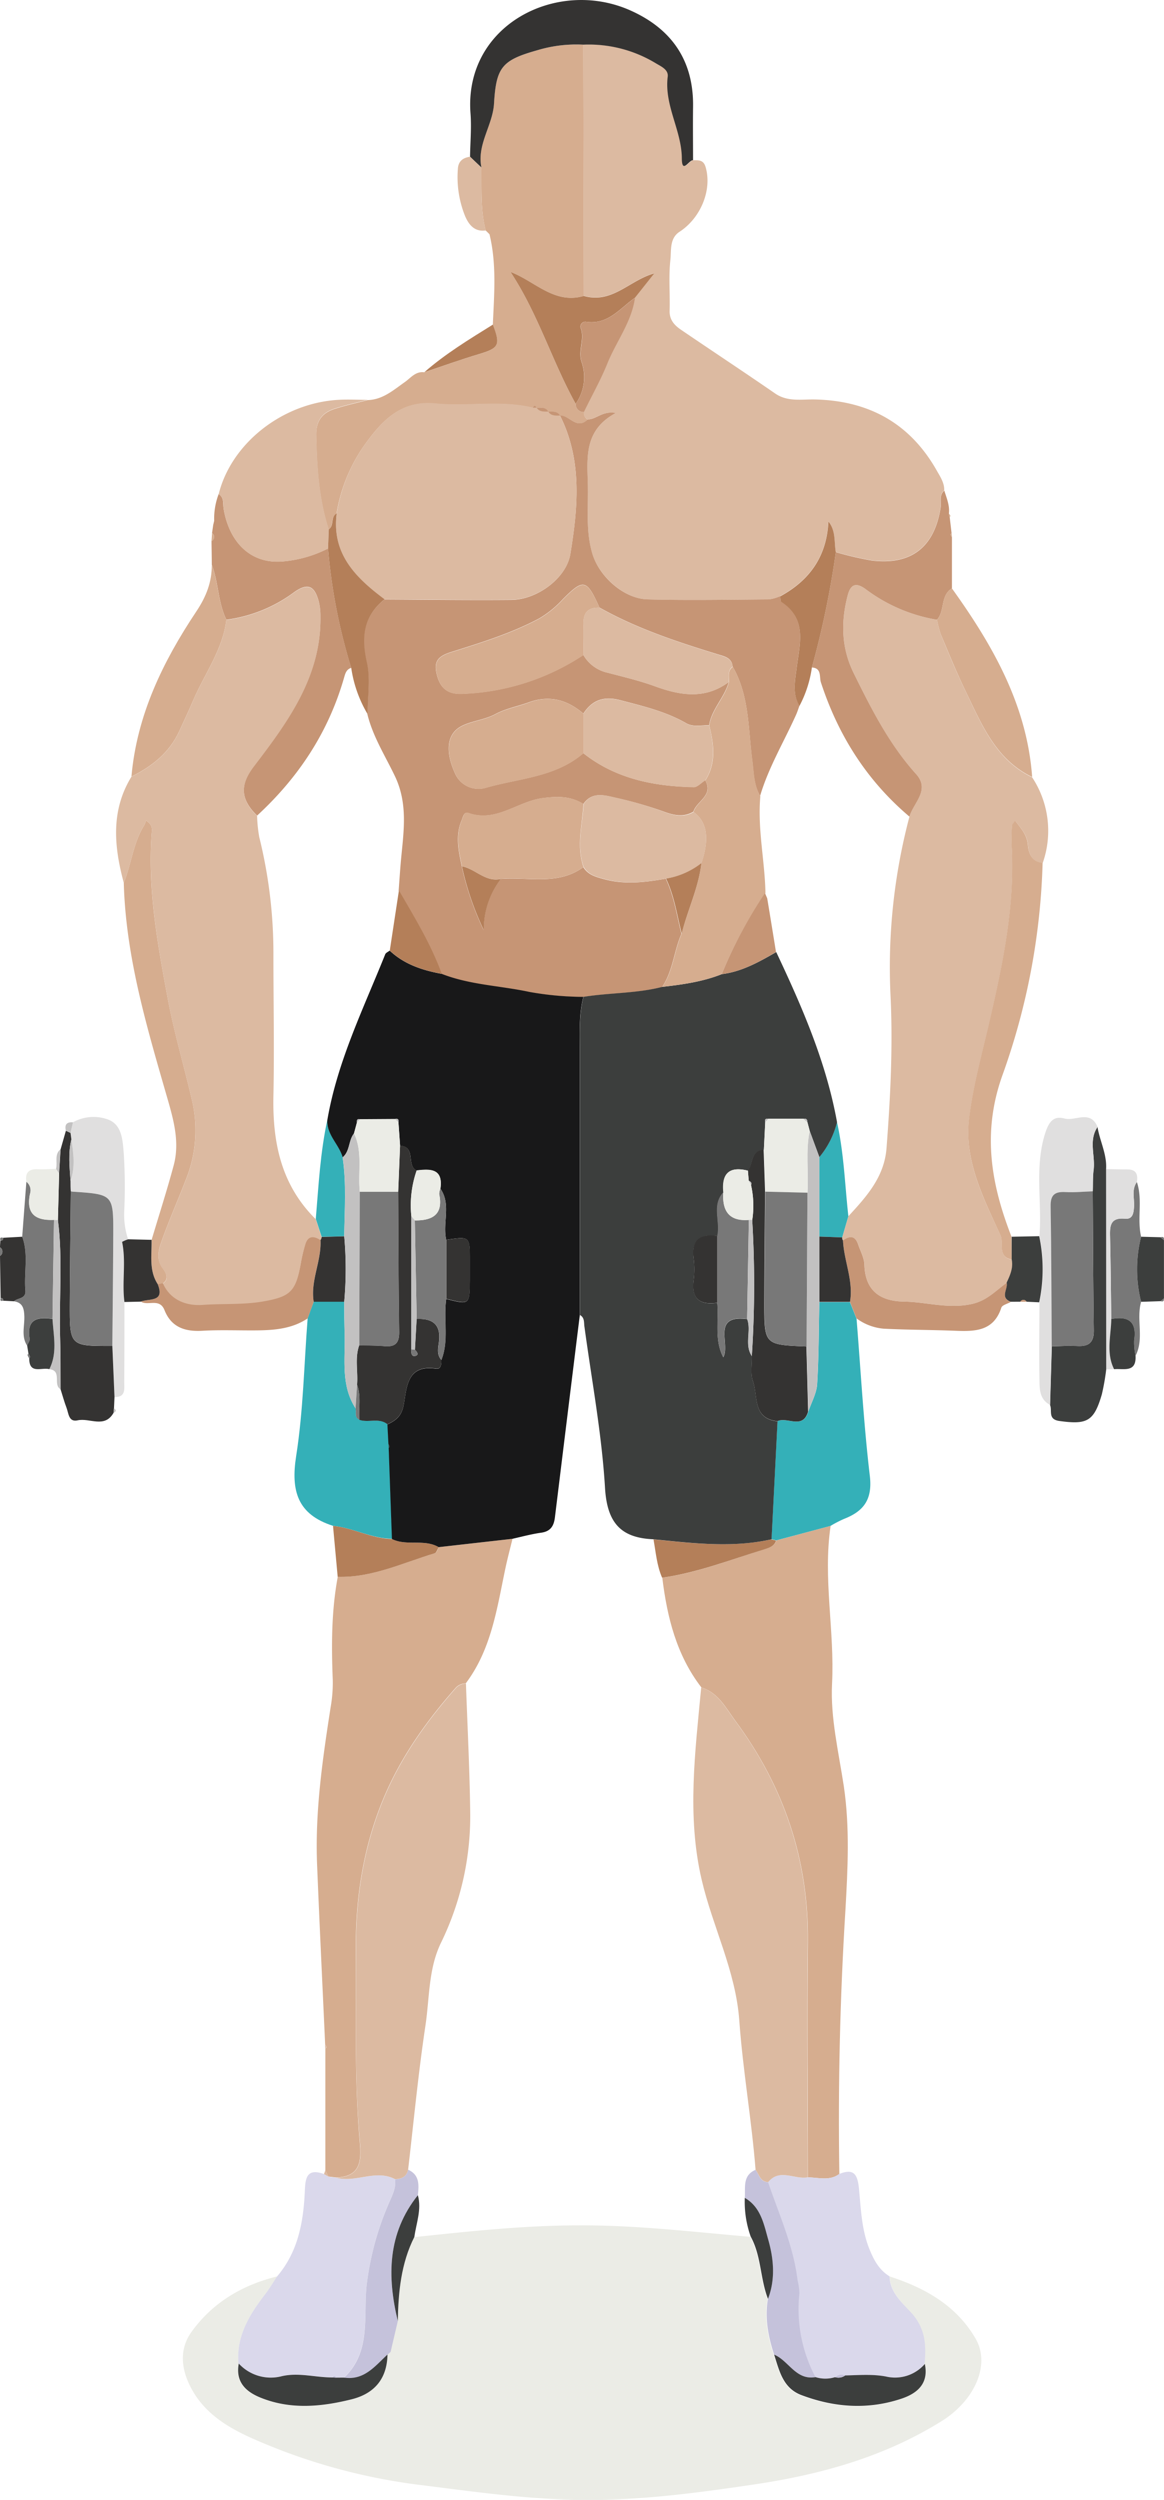 <svg xmlns="http://www.w3.org/2000/svg" viewBox="0 0 296.13 635.82"><title>ex_d2_8_1</title><g id="Layer_2" data-name="Layer 2"><g id="Layer_1-2" data-name="Layer 1"><path d="M226.36,579c9,2.91,17,7.43,21.84,15.81,3.86,6.66-.27,15.73-8.55,20.92-14.59,9.13-30.75,13.62-47.55,16.13-15.38,2.29-30.82,4.34-46.4,3.95-12.72-.33-25.32-2.08-37.95-3.68a150.88,150.88,0,0,1-44.31-12.28c-6.54-3-12.64-7-15.7-14.34-1.87-4.49-1.6-8.79.92-12.33,5.34-7.49,12.93-12,21.89-14.21-1,1.5-1.87,3.07-3,4.49-4.05,5.24-7.46,10.7-6.88,17.72-.87,4.7,1.83,7.2,5.67,8.72,7.6,3,15.34,2.29,23,.38,5.85-1.45,9-5.24,9.17-11.39l-.11.1.9-.81,1.83-7.82c.14-7.37.8-14.64,4.22-21.36,14-1.48,27.94-3,42-3,14.58-.07,29,1.67,43.52,2.91,2.72,4.94,2.42,10.71,4.4,15.85-.83,4.88.06,9.56,1.58,14.18,1.34,4.09,2.23,8.54,6.93,10.32,8.34,3.15,16.85,3.75,25.37.92,4.08-1.35,7.06-3.84,6-8.86.45-4.81.22-9.14-3.52-13.18C229.47,585.62,226.43,583,226.36,579Z" fill="#ebece6"/><path d="M176.39,40.76c1.34,0,2.55-.13,3.1,1.66,1.74,5.78-1.17,13-6.61,16.53-2.58,1.67-2.07,4.75-2.33,7.17-.47,4.27-.06,8.62-.19,12.94-.06,2.35,1.28,3.72,2.95,4.85,7.94,5.41,16,10.72,23.88,16.16,3.19,2.2,6.72,1.45,10.15,1.53,13.71.31,24.2,6.07,31,18.12.89,1.57,1.94,3.11,1.88,5-1.38,1.16-.7,2.78-.91,4.2-1.55,10.16-7.44,14.82-17.55,13.6a85.74,85.74,0,0,1-9.14-2.12c-.47-2.6.05-5.44-1.88-7.82-.42,8.87-4.77,15-12.27,19.05a10.53,10.53,0,0,1-2.84.83c-10.31.07-20.62.27-30.92,0-6-.17-12.38-6-14.07-11.72s-.93-11.87-1.12-17.81c-.2-6.74-.82-13.61,7.14-17.88-3.44-.6-5,1.59-7.15,1.64a1.94,1.94,0,0,1-1-1.93c2-4.13,4.27-8.16,6-12.41,2.25-5.58,6.13-10.49,7-16.64l4.94-6.22c-6.31,1.75-10.69,7.81-17.94,5.74l-.14-63.91A32.84,32.84,0,0,1,166.79,16c1.37.84,3.39,1.64,3.15,3.49-.91,7.31,3.54,13.62,3.59,20.74C173.56,44.44,175.42,40.6,176.39,40.76Z" fill="#dcbaa1"/><path d="M31.49,224.54c-2.49-9.24-3.34-18.37,1.95-27,5.24-2.59,9.64-6.07,12.16-11.53,1.24-2.68,2.49-5.38,3.65-8.08,2.9-6.69,7.44-12.74,8.34-20.26a37,37,0,0,0,17.25-7c3.76-2.66,5.21-1.25,6.23,2.25a15,15,0,0,1,.46,3.91c.23,15.32-8.29,26.84-16.94,38.18-3.46,4.55-3.57,8.2.82,12.49a35.94,35.94,0,0,0,.55,5.42,122.59,122.59,0,0,1,3.6,30c0,11.95.24,23.9,0,35.85s2,22.65,10.78,31.34l1.5,4.58a1.52,1.52,0,0,1-.3.82c-1.68-1.08-3.16-1.19-3.86,1.06a41.51,41.51,0,0,0-1.14,4.81c-1.31,7.14-2.52,8.49-9.64,9.73-5,.88-10.21.5-15.31.87-3.92.29-8.21-1-10.14-5.52,1.9-1.35.47-3-.14-3.91-1.59-2.26-1-4.53-.29-6.56,1.9-5.4,4.24-10.65,6.3-16A33.48,33.48,0,0,0,48.88,280c-2-8.67-4.57-17.22-6.2-26-2.56-13.78-5.09-27.62-4.12-41.78.07-1,.49-2.35-1.43-3.54a5.55,5.55,0,0,1-.44,1.2C33.87,214.39,33.44,219.73,31.49,224.54Z" fill="#dcbaa1"/><path d="M262.59,197.71a24.69,24.69,0,0,1,2.69,21.77c-2.8-.22-3.58-2.45-3.75-4.53-.21-2.68-1.77-4.2-3.24-6.19-.46.69-.78.94-.79,1.21a45.62,45.62,0,0,0-.1,5c.89,15.34-2.24,30.16-5.66,44.95-1.88,8.18-4.16,16.34-5.17,24.65-1.31,10.74,3.68,20.28,8,29.69.9,2-.85,5.46,2.84,6.11.44,2.16-.41,4-1.29,5.91-2.84,2-5,4.57-9,5.41-5.94,1.27-11.44-.55-17.14-.64-6.1-.1-9.86-2.75-10.07-9.39-.05-1.74-1-3.46-1.6-5.18-.78-2.25-2.2-2.09-3.84-1a1,1,0,0,1-.2-.76l1.57-5.39c4.62-5,9.16-10,9.7-17.36,1-13,1.65-26,1-39.08a149.45,149.45,0,0,1,4.83-45.19c1-3.56,5.37-6.79,1.66-10.86-6.91-7.59-11.39-16.6-15.86-25.67-3.16-6.42-3.28-13-1.5-19.78.71-2.7,2-3.42,4.63-1.49a41.54,41.54,0,0,0,18.08,7.73,26.94,26.94,0,0,0,1,3.81c2,4.83,4,9.69,6.29,14.41C249.75,184.3,253.3,193.24,262.59,197.71Z" fill="#dcbaa1"/><path d="M211.32,388.08c-2,13.38,1.05,26.71.36,40.15-.44,8.64,1.69,17.44,3,26.13,1.54,10.44,1,20.93.41,31.34q-2.09,33.62-1.55,67.24c-2.52,1.83-5.33.87-8,.85,0-19.92-.24-39.84,0-59.76.26-21-6.11-39.69-18.48-56.38-2.34-3.16-4.3-7.13-8.62-8.46-6.34-8.23-8.72-17.87-9.95-27.92,9-1.26,17.4-4.57,26-7.26,1.21-.38,2.58-.74,3-2.23Z" fill="#d6ad8f"/><path d="M82.77,552q0-15.48,0-31c.11-.1.32-.23.3-.29a3.81,3.81,0,0,0-.35-.7c-.69-15.24-1.43-30.47-2.05-45.71-.55-13.49,1.38-26.78,3.44-40.06a35.77,35.77,0,0,0,.55-6.92c-.36-8.81-.35-17.58,1.27-26.28,8.78.24,16.58-3.58,24.71-6,.46-.14.7-1,1-1.55l18.75-2.12c-.62,2.55-1.3,5.08-1.84,7.65-2.13,10.14-3.56,20.51-10.06,29.13a3.51,3.51,0,0,0-2.63,1.21c-7.35,8.35-13.77,17.36-18.12,27.62-5.28,12.48-7.34,25.63-7.22,39.16.13,16.23-.41,32.48,1,48.68.43,4.73.22,8.8-6,9l-1.95-.24Z" fill="#d6ad8f"/><path d="M148.38,11.36q.08,31.95.14,63.91c-7.48,2.22-12.49-3.8-18.64-6.1,7.05,10.69,10.56,22.75,16.58,33.53a2,2,0,0,0,2.08,2.1,1.94,1.94,0,0,0,1,1.93c-2.82,2.73-4.64-1.21-7.07-1l0,0c-.72-1.2-1.92-1-3-1l0,0c-.71-1.24-1.93-1-3-1l0,0c-.29-.56-.6-.66-1,0-8.18-2-16.52-.24-24.72-1.06-8.78-.88-13.56,4.34-18,10.5a42.06,42.06,0,0,0-7.14,17.51c-1.64.86-.55,3.08-2,4-2.53-7.82-3-15.89-3.17-24C80.4,107,82,105,85.14,104c2.75-.89,5.59-1.51,8.39-2.24,3.83-.11,6.49-2.49,9.41-4.55,1.47-1,2.77-2.85,5-2.52,4.62-1.55,9.21-3.21,13.87-4.6,5.08-1.51,5.53-2.26,3.57-7.51.33-7.68,1-15.37-.85-23l-.89-.88-.08-.08c-1.36-5.26-1-10.65-1.1-16-1.21-5.87,2.86-10.7,3.2-16.27.56-9.25,2-11,11-13.57A34.28,34.28,0,0,1,148.38,11.36Z" fill="#d6ad8f"/><path d="M205.47,553.79c2.71,0,5.52,1,8-.85,3.73-1.48,4.69,0,5.06,3.74.5,5.14.65,10.39,2.66,15.36,1.15,2.84,2.48,5.31,5.13,6.93.07,4,3.11,6.65,5.37,9.1,3.74,4,4,8.37,3.52,13.18a10,10,0,0,1-9.87,3.21c-3.46-.66-6.93-.35-10.39-.28a2.27,2.27,0,0,0-2.55.43,8.34,8.34,0,0,1-5,0,36.89,36.89,0,0,1-4.09-21.36,17.44,17.44,0,0,0-.49-3.39c-1-8.72-4.71-16.65-7.48-24.84C198.38,551.41,202.15,554.42,205.47,553.79Z" fill="#dad8eb"/><path d="M83.62,553.63l1.95.24c5,1.39,10-2.21,14.94.38.29,2.07-.6,3.81-1.39,5.65a74.33,74.33,0,0,0-5.83,21.2c-.88,8,1.18,17-5.77,23.62h-2c-.3-.5-.62-.55-1-.05-4.31,0-8.57-1.32-12.91-.32a11.06,11.06,0,0,1-10.95-3.21c-.58-7,2.83-12.48,6.88-17.72,1.09-1.42,2-3,3-4.49,5.26-6.2,6.64-13.66,7-21.45.14-3.19.29-6.21,4.89-4.53Z" fill="#dad8eb"/><path d="M211.32,388.08l-13.86,3.7-1.19-.31q.76-15,1.52-30c2.49-1.2,6.41,2.21,7.85-2.42.78-2.34,2.1-4.64,2.25-7,.43-6.94.4-13.9.56-20.86l7.78,0,1.68,4.19c1.08,13.33,1.81,26.7,3.38,40,.7,5.93-1.49,8.95-6.52,10.92A30.36,30.36,0,0,0,211.32,388.08Z" fill="#34b0b8"/><path d="M84.72,388.08c-9-2.88-10.78-8.83-9.37-17.79,1.81-11.53,2-23.3,2.92-35,.51-1.4,1-2.81,1.54-4.22h7.77c0,2.81,0,5.61.11,8.42.14,6.35-1,12.89,2.77,18.71.24,1-.37,2.27,1,2.88,2.31.85,5-.6,7.16,1.15.08,1.68.17,3.36.26,5l.06.94q.42,11.59.83,23.2C94.51,391.33,89.86,388.61,84.72,388.08Z" fill="#34b0b8"/><path d="M238.38,157.63a41.54,41.54,0,0,1-18.08-7.73c-2.61-1.93-3.92-1.21-4.63,1.49-1.78,6.75-1.66,13.36,1.5,19.78,4.47,9.07,9,18.08,15.86,25.67,3.71,4.07-.63,7.3-1.66,10.86-10.86-9.18-18.14-20.7-22.53-34.16-.44-1.34.26-3.62-2.29-3.77a230.62,230.62,0,0,0,6.09-29.33,83.42,83.42,0,0,0,9.14,2.13c10.11,1.22,16-3.44,17.55-13.6.21-1.42-.47-3,.91-4.2.58,1.91,1.41,3.77,1.17,5.84a1.22,1.22,0,0,0,.2.89l.48,4.13c-.09.11-.29.25-.27.31a4.1,4.1,0,0,0,.36.69q0,6.51,0,13C239.18,151.5,240.44,155.35,238.38,157.63Z" fill="#c69575"/><path d="M65.41,207.44c-4.39-4.29-4.28-7.94-.82-12.49,8.65-11.34,17.17-22.86,16.94-38.18a15,15,0,0,0-.46-3.91c-1-3.5-2.47-4.91-6.23-2.25a37,37,0,0,1-17.25,7c-2.14-4.42-2-9.44-3.71-14,0-2-.05-4-.07-6a1.14,1.14,0,0,0,.13-2l.3-2.09c.08-.35.17-.71.25-1.06a17.51,17.51,0,0,1,1.14-6.8c1.5,1,1,2.45,1.29,3.89,1.34,7.84,6.41,13.9,14.88,13.25a31.17,31.17,0,0,0,11.66-3.31,143.5,143.5,0,0,0,5.9,30.37c-1.32.41-1.54,1.54-1.88,2.69C83.5,186.32,75.89,197.79,65.41,207.44Z" fill="#c69575"/><path d="M83.46,139.52a31.17,31.17,0,0,1-11.66,3.31c-8.47.65-13.54-5.41-14.88-13.25-.24-1.44.21-2.93-1.29-3.89,3.2-12.92,16.21-23.19,30.49-24,2.46-.14,4.94,0,7.41,0-2.8.73-5.64,1.35-8.39,2.24-3.13,1-4.74,3-4.66,6.61.18,8.15.64,16.22,3.17,24C83.58,136.26,83.52,137.89,83.46,139.52Z" fill="#dcbaa1"/><path d="M148.38,11.36a34.28,34.28,0,0,0-11.7,1.42c-9,2.54-10.45,4.32-11,13.57-.34,5.57-4.41,10.4-3.2,16.27l-2.9-2.76c.06-3.65.39-7.33.12-11C118,6.33,141.7-5.65,160.32,2.63c10.59,4.7,16.21,12.83,16,24.65-.06,4.49,0,9,0,13.48-1-.16-2.83,3.68-2.86-.51-.05-7.12-4.5-13.43-3.59-20.74.24-1.85-1.78-2.65-3.15-3.49A32.84,32.84,0,0,0,148.38,11.36Z" fill="#343332"/><path d="M257.38,320.33c-3.69-.65-1.94-4.12-2.84-6.11-4.29-9.41-9.28-19-8-29.69,1-8.31,3.29-16.47,5.17-24.65,3.42-14.79,6.55-29.61,5.66-44.95a45.62,45.62,0,0,1,.1-5c0-.27.33-.52.79-1.21,1.47,2,3,3.51,3.24,6.19.17,2.08,1,4.31,3.75,4.53A173.25,173.25,0,0,1,255,273.55c-5.17,14.52-2.89,27.6,2.34,41C257.37,316.48,257.37,318.41,257.38,320.33Z" fill="#d6ad8f"/><path d="M31.49,224.54c1.95-4.81,2.38-10.15,5.2-14.65a5.55,5.55,0,0,0,.44-1.2c1.92,1.19,1.5,2.5,1.43,3.54-1,14.16,1.56,28,4.12,41.78,1.63,8.74,4.19,17.29,6.2,26a33.48,33.48,0,0,1-1.56,19.93c-2.06,5.35-4.4,10.6-6.3,16-.71,2-1.3,4.3.29,6.56.61.88,2,2.56.14,3.91l-1.33.24c-2.29-3.51-1.46-7.46-1.56-11.27,1.89-6.33,3.92-12.63,5.63-19,1.51-5.64.1-11.09-1.47-16.55C37.49,261.66,32,243.6,31.49,224.54Z" fill="#d6ad8f"/><path d="M53.88,143.64c1.68,4.54,1.57,9.56,3.71,14-.9,7.52-5.44,13.57-8.34,20.26-1.16,2.7-2.41,5.4-3.65,8.08-2.52,5.46-6.92,8.94-12.16,11.53,1.37-15.61,8-29.25,16.51-42C52.48,151.73,53.92,148,53.88,143.64Z" fill="#d6ad8f"/><path d="M238.38,157.63c2.06-2.28.8-6.13,3.78-8,10.4,14.49,19.11,29.69,20.43,48-9.29-4.46-12.84-13.4-16.94-21.85-2.28-4.72-4.26-9.58-6.29-14.41A26.94,26.94,0,0,1,238.38,157.63Z" fill="#d6ad8f"/><path d="M281.43,348.31a57.56,57.56,0,0,1-1.11,6.32c-2,6.88-3.74,7.77-10.83,6.78-3-.43-1.73-2.66-2.36-4.08q.22-7.45.44-14.92c2.16,0,4.33-.19,6.48-.07,2.91.17,4.26-.85,4.22-4-.17-11.79-.19-23.59-.27-35.38.06-1.81,0-3.64.21-5.43.48-3.64-1.32-7.48,1-10.93.58,3.6,2.42,6.95,2.19,10.72Z" fill="#3c3e3d"/><path d="M279.24,286.64c-2.35,3.45-.55,7.29-1,10.93-.24,1.79-.15,3.62-.21,5.43-2.31.08-4.62.32-6.92.19-2.69-.15-3.84.67-3.79,3.59.2,11.88.2,23.76.28,35.63q-.22,7.47-.44,14.92c-2.85-1.49-2.68-4.27-2.72-6.81-.11-6.43,0-12.86,0-19.29a40.74,40.74,0,0,0,0-16.82c.7-8.85-1.36-17.8,1.6-26.6,1-2.86,2.24-4,4.82-3.32C273.59,285.2,277.39,282.19,279.24,286.64Z" fill="#e0dfdf"/><path d="M31.66,331.15c0,6.78,0,13.56-.05,20.34,0,1.74.43,3.91-2.48,3.83q-.28-6.49-.55-13c.08-9.41.19-18.82.23-28.24,0-10.31,0-10.31-10.31-11A3.86,3.86,0,0,1,18,303l-.07-2.63c1.25-3.51.75-7.05.22-10.59l-.22-1.65c.21-.89.41-1.78.62-2.68a10.76,10.76,0,0,1,8.66-.81c3.94,1.25,4,5.57,4.29,8.92a136.19,136.19,0,0,1,.09,14.85,20,20,0,0,0,1,6.79,8.35,8.35,0,0,0-1.56.66C32.12,320.93,31,326.08,31.66,331.15Z" fill="#e0dfdf"/><path d="M28.58,342.33q.27,6.5.55,13c-.05,1-.09,1.92-.13,2.89l-.12,1.14c-2.31,4-6.09,1.2-9.12,1.89-2.32.53-2.3-1.81-2.85-3.23s-1-3.11-1.5-4.67c0-4.29,0-8.58-.11-12.87-.33-10,.72-20.11-.57-30.14q.16-6,.31-11.94l.37-6.05,1.35-4.75,1.18.54c.07.55.15,1.1.22,1.65-.86,3.51-.46,7.05-.22,10.59,0,.88,0,1.75.07,2.63-.09,9.46-.21,18.92-.26,28.38C17.7,342.37,17.72,342.37,28.58,342.33Z" fill="#343332"/><path d="M40.12,326.61l1.33-.24c1.93,4.49,6.22,5.81,10.14,5.52,5.1-.37,10.27,0,15.31-.87,7.12-1.24,8.33-2.59,9.64-9.73a41.51,41.51,0,0,1,1.14-4.81c.7-2.25,2.18-2.14,3.86-1.06.24,5.32-2.6,10.3-1.73,15.69l-1.54,4.21c-3.91,2.62-8.35,3-12.87,3.05s-9.3-.17-13.93.1c-4.44.26-7.91-.92-9.62-5.25-1.26-3.16-4.18-1-6-2.16C37.88,330.19,42,331.31,40.12,326.61Z" fill="#c69575"/><path d="M217.91,335.32c-.56-1.4-1.12-2.8-1.67-4.19.93-5.39-1.54-10.39-1.78-15.65,1.64-1.13,3.06-1.29,3.84,1,.59,1.72,1.55,3.44,1.6,5.18.21,6.64,4,9.29,10.07,9.39,5.7.09,11.2,1.91,17.14.64,4-.84,6.14-3.39,9-5.41.43,1.6-1.79,3.77,1.05,4.85-.83.48-2.19.79-2.41,1.46-1.93,5.95-6.61,6.08-11.62,5.88-6.1-.24-12.21-.22-18.31-.53A13.54,13.54,0,0,1,217.91,335.32Z" fill="#c69575"/><path d="M290.31,331.1c-1.29,4.49.84,9.34-1.42,13.73a16.29,16.29,0,0,1-.36-3.9c.74-4.77-1.41-6.26-5.81-5.45-.1-7-.14-13.92-.31-20.88-.07-2.74,0-5,3.79-4.63,2,.19,2.21-1.44,2.31-3.08.13-2.09-.68-4.31.72-6.26,1.53,4.55,0,9.33,1.08,13.92A33.84,33.84,0,0,0,290.31,331.1Z" fill="#787878"/><path d="M6.91,342.25c-1.56-2.35-.63-5-.72-7.47-.07-2-.41-3.46-2.64-3.81,1-.92,3.09-.55,2.9-2.76-.39-4.54.84-9.18-.8-13.66q.52-7,1.06-14a2.79,2.79,0,0,1,.91,3.13c-1,5.15,1.51,6.77,6.12,6.57q-.2,12.6-.38,25.19c-3.86-.58-6.63.06-5.81,5C7.64,341,7.14,341.65,6.91,342.25Z" fill="#787878"/><path d="M84.72,388.08c5.14.53,9.79,3.25,15,3.35,3.76,1.86,8.19-.08,11.9,2.07-.34.53-.58,1.41-1,1.55-8.13,2.43-15.93,6.25-24.71,6Z" fill="#b47f59"/><path d="M257.14,331.09c-2.84-1.08-.62-3.25-1.05-4.85.88-1.87,1.73-3.75,1.29-5.91,0-1.92,0-3.85,0-5.78l7-.14a40.74,40.74,0,0,1,0,16.82l-3.23-.15a.89.89,0,0,0-1.56,0Z" fill="#3c3e3d"/><path d="M289.23,300.63c-1.4,1.95-.59,4.17-.72,6.26-.1,1.64-.31,3.27-2.31,3.08-3.79-.35-3.86,1.89-3.79,4.63.17,7,.21,13.92.31,20.88-.07,4.27-1.37,8.62.72,12.77l-2,.06V297.36c1.79,0,3.58.08,5.37.07C289.06,297.42,289.55,298.7,289.23,300.63Z" fill="#e0dfdf"/><path d="M40.12,326.61c1.89,4.7-2.24,3.58-4.3,4.45l-4.16.09c-.67-5.07.46-10.22-.6-15.29a8.35,8.35,0,0,1,1.56-.66l5.94.14C38.66,319.15,37.83,323.1,40.12,326.61Z" fill="#343332"/><path d="M290.31,331.1a33.84,33.84,0,0,1,0-16.55l4.94.13.87.74,0,14.82-.85.7Z" fill="#3c3e3d"/><path d="M5.65,314.55c1.64,4.48.41,9.12.8,13.66.19,2.21-1.93,1.84-2.9,2.76l-2.77-.15c.08-.49-.12-.7-.61-.63Q.08,324.81,0,319.43a1.27,1.27,0,0,0,0-2.18c0-.59.07-1.17.1-1.76.52.07.74-.16.67-.67Z" fill="#343332"/><path d="M119.57,39.86l2.9,2.76c.09,5.35-.26,10.74,1.1,16-2.82.38-4.26-1.4-5.22-3.59a26.43,26.43,0,0,1-1.87-12C116.57,41,117.75,40.14,119.57,39.86Z" fill="#dcbaa1"/><path d="M13.74,310.28c-4.61.2-7.17-1.42-6.12-6.57a2.79,2.79,0,0,0-.91-3.13c-.35-2.22.51-3.29,2.84-3.2,1.58.06,3.17-.05,4.75-.09.25.37.5.73.74,1.1q-.15,6-.31,11.94Z" fill="#ebece6"/><path d="M13.74,310.28l1,.05c1.29,10,.24,20.1.57,30.14.15,4.29.08,8.58.11,12.87-2.06-1.08.48-4.74-2.86-5.1,2.11-4.14,1-8.48.81-12.77Q13.56,322.87,13.74,310.28Z" fill="#c2c1c1"/><path d="M13.36,335.47c.24,4.29,1.3,8.63-.81,12.77-1.9-.55-5.13,1.4-5.11-2.73.07-.15.22-.32.19-.44a5.74,5.74,0,0,0-.4-.83l-.32-2c.23-.6.73-1.24.64-1.78C6.73,335.53,9.5,334.89,13.36,335.47Z" fill="#3c3e3d"/><path d="M283.44,348.25c-2.09-4.15-.79-8.5-.72-12.77,4.4-.81,6.55.68,5.81,5.45a16.29,16.29,0,0,0,.36,3.9C289.13,349.25,285.81,348,283.44,348.25Z" fill="#3c3e3d"/><path d="M125.39,82.56c2,5.25,1.51,6-3.57,7.51-4.66,1.39-9.25,3.05-13.87,4.6C113.29,90,119.37,86.3,125.39,82.56Z" fill="#b47f59"/><path d="M15,298.39c-.24-.37-.49-.73-.74-1.1.43-1.64-.51-3.58,1.11-5Q15.23,295.36,15,298.39Z" fill="#c2c1c1"/><path d="M17.94,288.13l-1.18-.54c-.38-1.54.2-2.26,1.8-2.14C18.35,286.35,18.15,287.24,17.94,288.13Z" fill="#c2c1c1"/><path d="M53.94,135.64a1.14,1.14,0,0,1-.13,2C53.86,137,53.9,136.3,53.94,135.64Z" fill="#d6ad8f"/><path d="M83.62,553.63l-1.2-.67c.11-.32.23-.64.35-1C83.05,552.55,83.33,553.09,83.62,553.63Z" fill="#dcbaa1"/><path d="M0,317.25a1.27,1.27,0,0,1,0,2.18C0,318.7,0,318,0,317.25Z" fill="#787878"/><path d="M259.59,331.08a.89.89,0,0,1,1.56,0Z" fill="#c69575"/><path d="M7.23,344.24a5.74,5.74,0,0,1,.4.83c0,.12-.12.29-.19.44a5.71,5.71,0,0,1-.44-.85C7,344.56,7.15,344.38,7.23,344.24Z" fill="#787878"/><path d="M295.24,330.94l.85-.7C296.18,330.92,295.9,331.16,295.24,330.94Z" fill="#787878"/><path d="M.17,330.19c.49-.07.69.14.61.63C.16,331,0,330.81.17,330.19Z" fill="#787878"/><path d="M82.68,520a3.81,3.81,0,0,1,.35.7c0,.06-.19.19-.3.29C82.71,520.69,82.7,520.36,82.68,520Z" fill="#dcbaa1"/><path d="M296.12,315.42l-.87-.74C295.94,314.46,296.21,314.72,296.12,315.42Z" fill="#787878"/><path d="M241.61,131.5a1.22,1.22,0,0,1-.2-.89,5.46,5.46,0,0,1,.39.59C241.83,131.26,241.68,131.4,241.61,131.5Z" fill="#d6ad8f"/><path d="M54.49,132.49c-.08.35-.17.71-.25,1.06C54.32,133.2,54.41,132.84,54.49,132.49Z" fill="#d6ad8f"/><path d="M.77,314.82c.07.51-.15.74-.67.67C-.08,314.86.12,314.62.77,314.82Z" fill="#787878"/><path d="M242.18,136.63a4.1,4.1,0,0,1-.36-.69c0-.06.18-.2.27-.31Z" fill="#d6ad8f"/><path d="M123.65,58.7l.89.88Z" fill="#dcbaa1"/><path d="M28.88,359.35l.12-1.14C29.7,358.67,29.56,359,28.88,359.35Z" fill="#c2c1c1"/><path d="M189.48,559c.18-2.66-.61-5.69,2.74-7.13.9,1.21,1.17,3.07,3.19,3.15,2.77,8.19,6.44,16.12,7.48,24.84a17.44,17.44,0,0,1,.49,3.39,36.89,36.89,0,0,0,4.09,21.36c-5,.86-6.81-4.2-10.53-5.73-1.52-4.62-2.41-9.3-1.58-14.18,1.9-5,1.48-10,.1-14.94C194.34,565.76,193.61,561.38,189.48,559Z" fill="#c5c2db"/><path d="M103.83,551.84c3,1.36,2.73,3.94,2.48,6.53-7.75,9.69-7.83,20.6-5.11,32l-1.83,7.82-.9.81.11-.1c-3.17,2.92-5.92,6.63-11.06,5.86,7-6.61,4.89-15.63,5.77-23.62a74.33,74.33,0,0,1,5.83-21.2c.79-1.84,1.68-3.58,1.39-5.65C102.17,554.2,103.45,553.64,103.83,551.84Z" fill="#c5c2db"/><path d="M87.52,604.72c5.14.77,7.89-2.94,11.06-5.86-.12,6.15-3.32,9.94-9.17,11.39-7.69,1.91-15.43,2.64-23-.38-3.84-1.52-6.54-4-5.67-8.72a11.06,11.06,0,0,0,10.95,3.21c4.34-1,8.6.35,12.91.32l1,.05Z" fill="#3c3e3d"/><path d="M196.94,598.87c3.72,1.53,5.51,6.59,10.53,5.73a8.34,8.34,0,0,0,5,0,2.87,2.87,0,0,0,2.55-.43c3.46-.07,6.93-.38,10.39.28a10,10,0,0,0,9.87-3.21c1.05,5-1.93,7.51-6,8.86-8.52,2.83-17,2.23-25.37-.92C199.17,607.41,198.28,603,196.94,598.87Z" fill="#3c3e3d"/><path d="M101.2,590.33c-2.72-11.36-2.64-22.27,5.11-32,1,3.64-.41,7.08-.89,10.6C102,575.69,101.34,583,101.2,590.33Z" fill="#3c3e3d"/><path d="M189.48,559c4.13,2.39,4.86,6.77,6,10.76,1.38,4.92,1.8,10-.1,14.94-2-5.14-1.68-10.91-4.4-15.85A26.39,26.39,0,0,1,189.48,559Z" fill="#3c3e3d"/><path d="M98.47,599l.9-.81Z" fill="#3c3e3d"/><path d="M142.46,105.68c2.43-.16,4.25,3.78,7.07,1,2.16,0,3.71-2.24,7.15-1.64-8,4.27-7.34,11.14-7.14,17.88.19,5.94-.6,11.94,1.12,17.81s8.05,11.55,14.07,11.72c10.3.28,20.61.08,30.92,0a10.53,10.53,0,0,0,2.84-.83c.09.49,0,1.23.3,1.42,6.65,4.42,4.64,10.65,3.88,16.83-.39,3.14-1.17,6.55.72,9.62-.28.76-.52,1.54-.85,2.28-3.08,6.87-7,13.38-9.16,20.65-1.65-2.78-1.6-5.9-2-9-1.06-8.08-.72-16.48-5-23.91-.19-2.11-1.89-2.53-3.47-3-10.45-3.21-20.83-6.6-30.41-12-3.23-7.2-4.05-7.39-9.25-2.18a26.16,26.16,0,0,1-6.14,5c-7.08,3.75-14.68,6.1-22.25,8.48-3.55,1.11-4.74,2.48-3.56,6.37,1.08,3.56,3.4,4.41,6.31,4.28a59.74,59.74,0,0,0,30.8-9.88,9.46,9.46,0,0,0,6.17,4.51c4,1.05,8,2,11.82,3.37,6.55,2.41,12.9,3.53,19-1-1.07,3.94-4.35,6.87-5,11-2-.05-4,.53-5.85-.53-5.22-3-11-4.34-16.75-5.85-4.12-1.08-7.11-.1-9.39,3.41-4.14-3.56-8.74-4.78-14-2.82-2.78,1-5.8,1.56-8.38,2.95-3.22,1.73-7.46,1.84-9.83,3.86-3.1,2.65-2.19,7.41-.46,11.17a6.49,6.49,0,0,0,7.94,3.68c8.4-2.41,17.63-2.65,24.72-8.77,8.24,6.51,17.92,8.43,28.07,8.63,1,0,1.95-1.14,2.93-1.75,2.22,3.86-2.18,5.29-3,8-2.37,1.4-4.68,1-7.15.12A99,99,0,0,0,157,203c-2.89-.61-6.25-1.9-8.59,1.49-3.21-2-6.49-2-10.26-1.5-6.45.79-11.9,6.31-19,3.8-1.15-.4-1.35,1-1.74,1.93-1.62,3.91-.74,7.77.07,11.64a74.31,74.31,0,0,0,5.55,16.19,21.18,21.18,0,0,1,4.37-13c7.08-.55,14.56,1.72,21-3,1.21,2,3.22,2.5,5.35,3.08,5.26,1.42,10.42.77,15.62-.14,2.14,4.43,2.78,9.28,4,14-1.93,4.42-2.16,9.46-4.94,13.57-6.58,1.69-13.41,1.46-20.07,2.53a79.09,79.09,0,0,1-13.71-1.25c-7.44-1.56-15.15-1.78-22.33-4.6-2.74-7.54-6.91-14.34-10.9-21.23.2-2.62.36-5.24.6-7.85.67-7.16,1.81-14.22-1.55-21.25-2.47-5.16-5.61-10.07-7-15.73,0-4.46.76-9.11-.22-13.35-1.5-6.44-.73-11.64,4.55-15.86,10.77.05,21.53.22,32.29.11,6.61-.06,14-5.55,15-11.65C147.06,129,148.15,117,142.46,105.68Z" fill="#c69575"/><path d="M146.46,102.7c-6-10.78-9.53-22.84-16.58-33.53,6.15,2.3,11.16,8.32,18.64,6.1,7.25,2.07,11.63-4,17.94-5.74l-4.94,6.22c-3.81,2.65-6.82,6.91-12.39,6.09a1.25,1.25,0,0,0-1.42,1.57c1.11,2.88-.77,5.7.26,8.73A11.7,11.7,0,0,1,146.46,102.7Z" fill="#b47f59"/><path d="M203.39,179.55c-1.89-3.07-1.11-6.48-.72-9.62.76-6.18,2.77-12.41-3.88-16.83-.29-.19-.21-.93-.3-1.42,7.5-4.07,11.85-10.18,12.27-19.05,1.93,2.38,1.41,5.22,1.88,7.82a230.83,230.83,0,0,1-6.09,29.32A29.6,29.6,0,0,1,203.39,179.55Z" fill="#b47f59"/><path d="M146.46,102.7A11.7,11.7,0,0,0,148,92.14c-1-3,.85-5.85-.26-8.73a1.25,1.25,0,0,1,1.42-1.57c5.57.82,8.58-3.44,12.39-6.09-.86,6.15-4.74,11.06-7,16.64-1.72,4.25-4,8.28-6,12.41A2,2,0,0,1,146.46,102.7Z" fill="#c69575"/><path d="M80.34,310c.71-8.42,1.13-16.87,2.94-25.17-.22,3.79,3,6.19,3.88,9.51,1,6.67.5,13.38.41,20.08l-5.73.16Z" fill="#34b0b8"/><path d="M81.84,314.6l5.73-.16a92.6,92.6,0,0,1,0,16.65H79.81c-.87-5.38,2-10.36,1.73-15.68A1.52,1.52,0,0,0,81.84,314.6Z" fill="#343332"/><path d="M212.94,285.43c1.77,7.86,2,15.92,2.89,23.9q-.79,2.69-1.57,5.39l-5.83-.21q0-10.1,0-20.2A22.27,22.27,0,0,0,212.94,285.43Z" fill="#34b0b8"/><path d="M208.43,314.51l5.83.21a1,1,0,0,0,.2.76c.24,5.26,2.71,10.26,1.78,15.65l-7.79,0Q208.44,322.84,208.43,314.51Z" fill="#343332"/><path d="M195.41,555c-2-.08-2.29-1.94-3.19-3.15-1-12.7-3.23-25.27-4.14-37.94s-6.77-23.79-9.57-35.81c-3.8-16.25-1.64-32.61-.12-48.92,4.32,1.33,6.28,5.3,8.62,8.46,12.37,16.69,18.74,35.41,18.48,56.38-.26,19.92,0,39.84,0,59.76C202.15,554.42,198.38,551.41,195.41,555Z" fill="#dcbaa1"/><path d="M168.44,401.27c-1.35-3.11-1.59-6.47-2.19-9.75,10,1,20,2.19,30,0l1.19.31c-.46,1.49-1.83,1.85-3,2.23C185.84,396.7,177.43,400,168.44,401.27Z" fill="#b47f59"/><path d="M87.17,294.37c-.92-3.33-4.11-5.73-3.89-9.52C85.82,270,92.46,256.54,98,242.72c.16-.4.75-.63,1.14-.94,3.72,3.51,8.34,5,13.23,5.91,7.18,2.82,14.89,3,22.33,4.6a79.09,79.09,0,0,0,13.71,1.25c-1.2,4.73-.9,9.55-.9,14.34q0,16.22,0,32.42,0,17.08,0,34.16-3.18,25.71-6.33,51.43c-.27,2.21-1.08,3.6-3.51,3.94s-4.87,1-7.31,1.55l-18.75,2.12c-3.71-2.15-8.14-.21-11.9-2.07q-.42-11.6-.83-23.2c.09-.1.28-.22.26-.28a4.45,4.45,0,0,0-.32-.66c-.09-1.68-.18-3.36-.26-5,2.16-1,3.6-2.1,4.13-4.91.83-4.43.74-10.39,8.27-9.26,1.2.18,1.38-1.15,1.32-2.2,2-5.05.48-10.39,1.25-15.54,5.93,1.51,5.93,1.51,6-4.77v-5c0-6.18,0-6.18-6-5.27-1-4.29,1.31-9-1.49-13,.72-5.09-2.49-5.05-6-4.62-2.79-1.18-.07-6.06-4.25-6.31l-.42-5.94c.14-.71-.13-1-.86-.83l-8.92.06c-.67-.15-.87.17-.77.78-.25.95-.5,1.89-.76,2.83C88.61,290.07,89.07,292.78,87.17,294.37Z" fill="#181819"/><path d="M103.83,551.84c-.38,1.8-1.66,2.36-3.32,2.41-4.92-2.59-10,1-14.94-.38,6.21-.24,6.42-4.31,6-9-1.45-16.2-.91-32.45-1-48.68-.12-13.53,1.94-26.68,7.22-39.16,4.35-10.26,10.77-19.27,18.12-27.62a3.51,3.51,0,0,1,2.63-1.21c.38,10.76.93,21.52,1.08,32.29a73.44,73.44,0,0,1-7.42,33.62c-3.2,6.57-2.91,13.88-3.93,20.86C106.43,527.19,105.26,539.53,103.83,551.84Z" fill="#dcbaa1"/><path d="M142.46,105.68c5.69,11.36,4.6,23.32,2.67,35.2-1,6.1-8.38,11.59-15,11.65-10.76.11-21.52-.06-32.29-.11C90.53,147,84.34,140.88,85.66,130.6a42.06,42.06,0,0,1,7.14-17.51c4.46-6.16,9.24-11.38,18-10.5,8.2.82,16.54-.92,24.72,1.06.32,0,.64,0,1,0l0,0c.75,1.13,1.92,1,3,1l0,0c.73,1.18,1.91,1,3,1Z" fill="#dcbaa1"/><path d="M85.66,130.6c-1.32,10.28,4.87,16.37,12.19,21.82-5.28,4.22-6,9.42-4.55,15.86,1,4.24.21,8.89.22,13.35a31.93,31.93,0,0,1-4.16-11.74,143.5,143.5,0,0,1-5.9-30.37c.06-1.63.12-3.26.19-4.89C85.11,133.68,84,131.46,85.66,130.6Z" fill="#b47f59"/><path d="M142.5,105.7c-1.13,0-2.31.15-3-1C140.58,104.7,141.78,104.5,142.5,105.7Z" fill="#c69575"/><path d="M139.51,104.7c-1.12,0-2.29.1-3-1C137.58,103.71,138.8,103.46,139.51,104.7Z" fill="#c69575"/><path d="M136.5,103.7c-.32,0-.64,0-1,0C135.9,103,136.21,103.14,136.5,103.7Z" fill="#c69575"/><path d="M215,604.18a2.87,2.87,0,0,1-2.55.43A2.27,2.27,0,0,1,215,604.18Z" fill="#c5c2db"/><path d="M85.54,604.73l-1-.05C84.92,604.18,85.24,604.23,85.54,604.73Z" fill="#c5c2db"/><path d="M147.54,334.46q0-17.08,0-34.16,0-16.2,0-32.42c0-4.79-.3-9.61.9-14.34,6.66-1.07,13.49-.84,20.07-2.54,5.14-.59,10.26-1.3,15.11-3.23,5.12-.64,9.5-3.11,13.86-5.62,6.57,13.92,12.72,28,15.47,43.28a22.27,22.27,0,0,1-4.5,8.88L206,287.65l-.6-2.24c0-.69-.28-1-1-.85h-8.92c-.72-.13-1,.18-.8.87-.12,2.32-.23,4.64-.35,7-3.41.21-2.67,3.58-4,5.33-4.82-1.24-6.76.77-6.26,5.54-3.06,3.34-.68,7.44-1.54,11.08-4.42-.61-6.67,1-6.05,5.75a21.77,21.77,0,0,1,0,5.47c-.61,4.77,1.59,6.39,6,5.76.42,4.64-.78,9.46,1.53,13.85,1.87-3.38-3.07-10.86,6.08-9.7,1.12,3-.77,6.49,1.2,9.43.06,2.15-.4,4.48.28,6.4,1.33,3.76-.18,9.48,6.24,10.16q-.76,15-1.52,30c-10,2.24-20,1-30,0-8.4-.32-11.84-4.24-12.37-13.06-.82-13.7-3.37-27.28-5.22-40.91C148.51,336.46,148.81,335.16,147.54,334.46Z" fill="#3c3e3d"/><path d="M197.79,361.46c-6.42-.68-4.91-6.4-6.24-10.16-.68-1.92-.22-4.25-.28-6.4a279,279,0,0,0,.1-34.58,23.85,23.85,0,0,0-.3-8.91c.29-.63-.16-.87-.58-1.12-.08-.86-.15-1.71-.22-2.57,1.38-1.75.64-5.12,4-5.33l.37,10.7c-.07,9.42-.17,18.84-.2,28.26,0,10.67,0,10.67,10.71,11.12q.23,8.29.44,16.57C204.2,363.67,200.28,360.26,197.79,361.46Z" fill="#343332"/><path d="M205.64,359q-.21-8.28-.44-16.57.12-19.56.22-39.12c.33-5.23-.51-10.5.56-15.7l2.46,6.66q0,10.11,0,20.2,0,8.33,0,16.65c-.16,7-.13,13.92-.56,20.86C207.74,354.4,206.42,356.7,205.64,359Z" fill="#c2c1c1"/><path d="M101.78,291.36c4.18.25,1.46,5.13,4.25,6.31a27,27,0,0,0-1.38,11.66V343.2c-.1.8,0,1.85.9,1.69,1.09-.19.67-1,0-1.58.15-2.61.29-5.23.44-7.84,4.36-.2,6.32,1.65,5.63,6.18-.2,1.36-.49,3,.67,4.23.06,1.05-.12,2.38-1.32,2.2-7.53-1.13-7.44,4.83-8.27,9.26-.53,2.81-2,3.94-4.13,4.91-2.17-1.75-4.85-.3-7.16-1.14-.2-3,.51-6-.58-8.94.28-3.33-.62-6.73.55-10,2.15.06,4.3,0,6.43.21,2.76.24,3.78-.8,3.74-3.64-.19-11.88-.19-23.75-.26-35.63Z" fill="#343332"/><path d="M91.4,342.16c-1.17,3.28-.27,6.68-.55,10l-.39,6.05c-3.75-5.82-2.63-12.36-2.77-18.71-.06-2.81-.07-5.61-.11-8.42a91.68,91.68,0,0,0,0-16.65c.09-6.7.61-13.41-.41-20.08,1.91-1.58,1.45-4.29,2.89-6.1,2.3,4.78.94,9.92,1.48,14.87Q91.47,322.65,91.4,342.16Z" fill="#c2c1c1"/><path d="M90.46,358.22l.39-6.05c1.09,2.92.38,6,.58,8.94C90.09,360.49,90.7,359.21,90.46,358.22Z" fill="#787878"/><path d="M98.85,367.29a4.45,4.45,0,0,1,.32.66c0,.06-.17.18-.26.28Z" fill="#343332"/><path d="M267.57,342.41c-.08-11.87-.08-23.75-.28-35.63-.05-2.92,1.1-3.74,3.79-3.59,2.3.13,4.61-.11,6.92-.19.08,11.79.1,23.59.27,35.38,0,3.11-1.31,4.13-4.22,4C271.9,342.22,269.73,342.38,267.57,342.41Z" fill="#787878"/><path d="M28.58,342.33c-10.86,0-10.88,0-10.83-10.95.05-9.46.17-18.92.26-28.38a3.86,3.86,0,0,0,.49.09c10.31.69,10.34.69,10.31,11C28.77,323.51,28.66,332.92,28.58,342.33Z" fill="#787878"/><path d="M17.94,300.37c-.24-3.54-.64-7.08.22-10.59C18.69,293.32,19.19,296.86,17.94,300.37Z" fill="#c2c1c1"/><path d="M183.61,247.77c-4.85,1.93-10,2.64-15.11,3.23,2.78-4.1,3-9.14,4.94-13.56,1.5-6,4.31-11.67,5-17.92,2.11-6.24,1.46-10.5-2-13,.78-2.75,5.18-4.18,3-8,2.85-4.47,2.18-9.21,1-14,.65-4.13,3.93-7.06,5-11,.11-1.36-.45-2.88,1-3.92,4.24,7.43,3.9,15.83,5,23.91.41,3.09.36,6.21,2,9-.75,8.26,1.13,16.37,1.3,24.58A116.38,116.38,0,0,0,183.61,247.77Z" fill="#d6ad8f"/><path d="M176.47,206.52c3.44,2.5,4.09,6.76,2,13a19.87,19.87,0,0,1-9,3.94c-5.2.91-10.36,1.56-15.62.14-2.13-.58-4.14-1.06-5.35-3.08-1.89-5.35-.33-10.71,0-16.06,2.34-3.39,5.7-2.1,8.59-1.49a99,99,0,0,1,12.29,3.67C171.79,207.5,174.1,207.92,176.47,206.52Z" fill="#dcbaa1"/><path d="M148.43,191.6c-7.09,6.12-16.32,6.36-24.72,8.77a6.49,6.49,0,0,1-7.94-3.68c-1.73-3.76-2.64-8.52.46-11.17,2.37-2,6.61-2.13,9.83-3.86,2.58-1.39,5.6-1.92,8.38-2.95,5.28-2,9.88-.74,14,2.82Z" fill="#d6ad8f"/><path d="M148.43,191.6l0-10.07c2.28-3.51,5.27-4.49,9.39-3.41,5.76,1.51,11.53,2.82,16.75,5.85,1.84,1.06,3.88.48,5.85.53,1.16,4.77,1.83,9.51-1,14-1,.61-2,1.77-2.93,1.75C166.35,200,156.67,198.11,148.43,191.6Z" fill="#dcbaa1"/><path d="M148.44,204.46c-.3,5.35-1.86,10.71,0,16.06-6.47,4.74-13.95,2.47-21,3-4,.92-6.48-2.54-9.92-3.21-.81-3.87-1.69-7.73-.07-11.64.39-.93.59-2.33,1.74-1.93,7.09,2.51,12.54-3,19-3.8C142,202.5,145.23,202.47,148.44,204.46Z" fill="#d6ad8f"/><path d="M148.44,166.63a59.74,59.74,0,0,1-30.8,9.88c-2.91.13-5.23-.72-6.31-4.28-1.18-3.89,0-5.26,3.56-6.37,7.57-2.38,15.17-4.73,22.25-8.48a26.16,26.16,0,0,0,6.14-5c5.2-5.21,6-5,9.25,2.19-2.92-.12-4.19,1.26-4.07,4.18C148.57,161.36,148.46,164,148.44,166.63Z" fill="#d6ad8f"/><path d="M148.44,166.63c0-2.63.13-5.27,0-7.89-.12-2.92,1.15-4.3,4.07-4.18,9.58,5.4,20,8.79,30.41,12,1.58.49,3.28.91,3.47,3-1.41,1-.85,2.56-1,3.92-6.12,4.54-12.47,3.42-19,1-3.84-1.41-7.86-2.32-11.82-3.37A9.46,9.46,0,0,1,148.44,166.63Z" fill="#dcbaa1"/><path d="M112.39,247.69c-4.89-.91-9.51-2.4-13.23-5.91q1.16-7.67,2.33-15.32C105.48,233.35,109.65,240.15,112.39,247.69Z" fill="#b47f59"/><path d="M169.44,223.46a19.87,19.87,0,0,0,9-3.94c-.7,6.25-3.51,11.9-5,17.92C172.22,232.74,171.58,227.89,169.44,223.46Z" fill="#b47f59"/><path d="M117.52,220.33c3.44.67,6,4.13,9.92,3.21a21.18,21.18,0,0,0-4.37,13A74.31,74.31,0,0,1,117.52,220.33Z" fill="#b47f59"/><path d="M183.61,247.77a116.38,116.38,0,0,1,11.07-20.71l0,.23.51,1.2q1.13,6.82,2.23,13.66C193.11,244.66,188.73,247.13,183.61,247.77Z" fill="#c69575"/><path d="M195.24,228.49l-.51-1.2Z" fill="#d6ad8f"/><path d="M112.31,345.88c-1.16-1.25-.87-2.87-.67-4.23.69-4.53-1.27-6.38-5.63-6.18q-.24-12.53-.47-25.07c4.51.05,7.27-1.51,6.2-6.67a3.7,3.7,0,0,1,.31-1.44c2.8,4.09.47,8.76,1.49,13q0,7.5,0,15C112.79,335.49,114.32,340.83,112.31,345.88Z" fill="#787878"/><path d="M91.53,303.13c-.54-4.95.82-10.09-1.48-14.87.26-.94.51-1.88.76-2.83l.77-.78,8.92-.06.86.83.42,5.94q-.24,5.86-.47,11.74Z" fill="#ebece6"/><path d="M113.56,330.34q0-7.5,0-15c6-.91,6-.91,6,5.27v5C119.49,331.85,119.49,331.85,113.56,330.34Z" fill="#343332"/><path d="M112.05,302.29a3.7,3.7,0,0,0-.31,1.44c1.07,5.16-1.69,6.72-6.2,6.67l-.89-1.07A27,27,0,0,1,106,297.67C109.56,297.24,112.77,297.2,112.05,302.29Z" fill="#ebece6"/><path d="M91.58,284.65l-.77.78C90.71,284.82,90.91,284.5,91.58,284.65Z" fill="#c2c1c1"/><path d="M101.36,285.42l-.86-.83C101.23,284.41,101.5,284.71,101.36,285.42Z" fill="#c2c1c1"/><path d="M190.07,335.47c-9.15-1.16-4.21,6.32-6.08,9.7-2.31-4.39-1.11-9.21-1.53-13.85q0-8.49,0-17c.86-3.64-1.52-7.74,1.54-11.08-.3,4.63,1.38,7.44,6.51,7Z" fill="#787878"/><path d="M206,287.65c-1.07,5.2-.23,10.47-.56,15.7l-10.73-.26c-.12-3.57-.25-7.13-.37-10.7.12-2.32.23-4.64.35-7l.8-.87h8.92l1,.85Z" fill="#ebece6"/><path d="M182.47,314.34q0,8.49,0,17c-4.45.63-6.65-1-6-5.76a21.77,21.77,0,0,0,0-5.47C175.8,315.3,178.05,313.73,182.47,314.34Z" fill="#343332"/><path d="M190.52,310.3c-5.13.4-6.81-2.41-6.51-7-.5-4.77,1.44-6.78,6.26-5.54.07.86.14,1.71.22,2.57.19.37.39.74.58,1.12a23.85,23.85,0,0,1,.3,8.91A2,2,0,0,0,190.52,310.3Z" fill="#ebece6"/><path d="M190.52,310.3a2,2,0,0,1,.85,0,279,279,0,0,1-.1,34.58c-2-2.94-.08-6.38-1.2-9.43Z" fill="#c2c1c1"/><path d="M195.47,284.56l-.8.87C194.5,284.74,194.75,284.43,195.47,284.56Z" fill="#c2c1c1"/><path d="M205.38,285.41l-1-.85C205.1,284.4,205.4,284.72,205.38,285.41Z" fill="#c2c1c1"/><path d="M194.69,303.09l10.73.26q-.1,19.56-.22,39.12c-10.73-.45-10.75-.45-10.71-11.12C194.52,321.93,194.62,312.51,194.69,303.09Z" fill="#787878"/><path d="M191.07,301.41c-.19-.38-.39-.75-.58-1.12C190.91,300.54,191.36,300.78,191.07,301.41Z" fill="#c2c1c1"/><path d="M91.53,303.13l9.78,0c.07,11.88.07,23.75.26,35.63,0,2.84-1,3.88-3.74,3.64-2.13-.18-4.28-.15-6.43-.21Q91.48,322.65,91.53,303.13Z" fill="#787878"/><path d="M104.65,309.33c.3.36.59.72.89,1.07q.24,12.54.47,25.07c-.15,2.61-.29,5.23-.44,7.84l-.93-.11Z" fill="#c2c1c1"/><path d="M104.64,343.2l.93.11c.64.56,1.06,1.39,0,1.58C104.65,345.05,104.54,344,104.64,343.2Z" fill="#787878"/></g></g></svg>